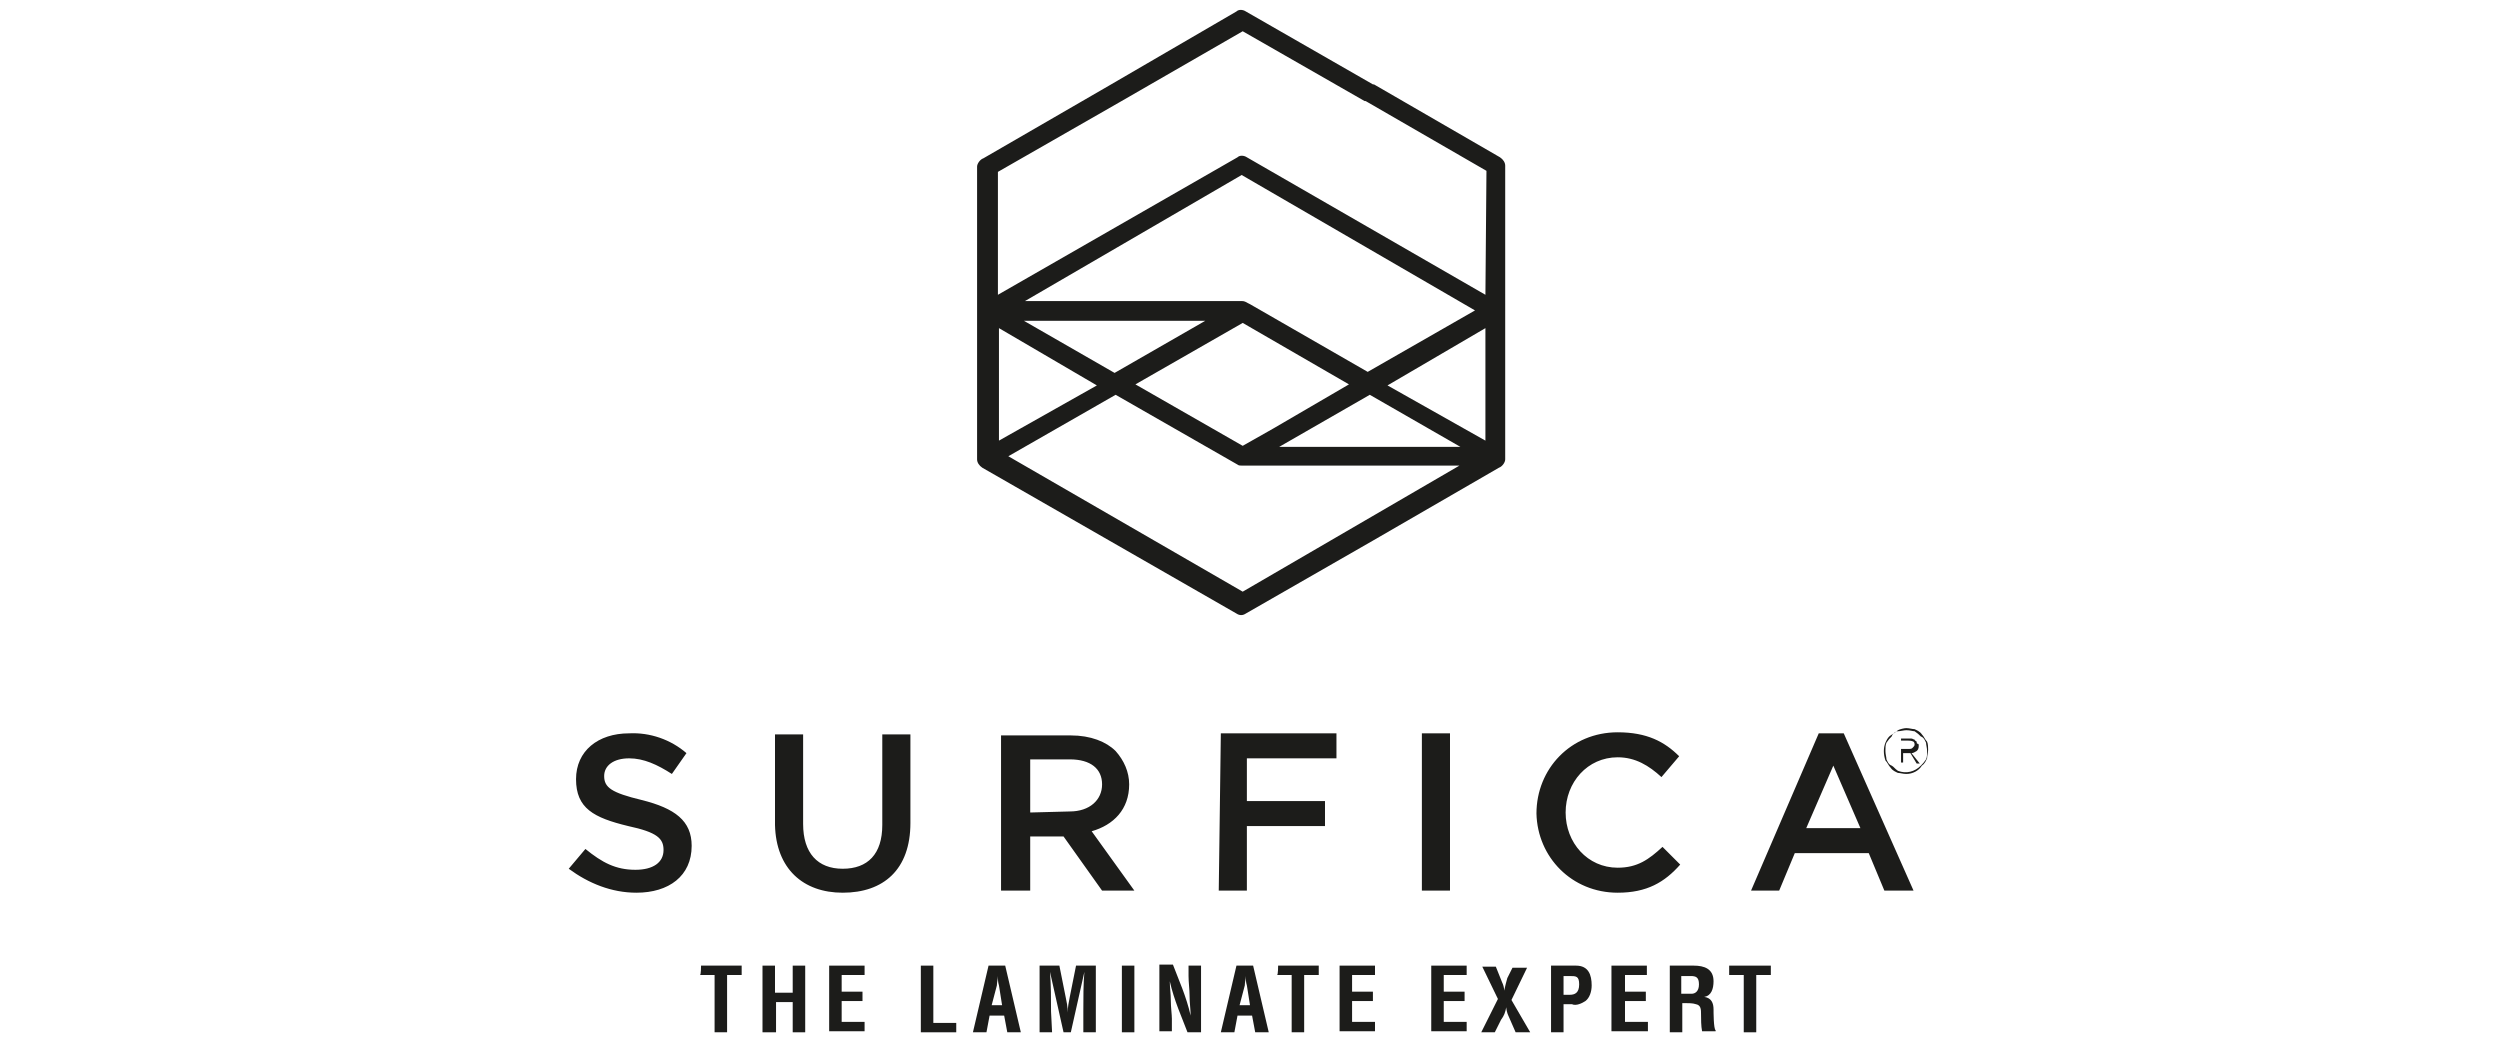 <?xml version="1.0" encoding="utf-8"?>
<!-- Generator: Adobe Illustrator 24.0.0, SVG Export Plug-In . SVG Version: 6.00 Build 0)  -->
<svg version="1.1" id="Layer_1" xmlns="http://www.w3.org/2000/svg" xmlns:xlink="http://www.w3.org/1999/xlink" x="0px" y="0px"
	 viewBox="0 0 240 100" style="enable-background:new 0 0 240 100;" xml:space="preserve">
<style type="text/css">
	.st0{fill-rule:evenodd;clip-rule:evenodd;fill:#1C1C1A;}
	.st1{fill:#1C1C1A;}
</style>
<g>
	<path class="st0" d="M183.5,72.3c0.2,0,0.3-0.1,0.5-0.2c0.1-0.1,0.2-0.2,0.2-0.5l0,0c0-0.1,0-0.2-0.1-0.2c-0.1,0-0.1-0.1-0.1-0.2
		c-0.1-0.1-0.2-0.1-0.2-0.2c-0.1,0-0.2-0.1-0.3-0.1h-1v2.3h0.2v-0.9h0.7l0.6,1h0.3L183.5,72.3z M182.5,72v-0.9h0.7
		c0.1,0,0.3,0,0.5,0.1c0.1,0.1,0.1,0.2,0.1,0.3l0,0c0,0.1-0.1,0.2-0.2,0.3c-0.1,0.1-0.2,0.1-0.5,0.1H182.5z"/>
	<path class="st1" d="M183,74.3c-0.3,0-0.6-0.1-0.8-0.1c-0.2-0.1-0.5-0.2-0.7-0.5c-0.2-0.2-0.3-0.5-0.5-0.7c-0.2-0.6-0.2-1.2,0-1.7
		c0.1-0.2,0.2-0.5,0.5-0.7s0.5-0.3,0.7-0.5c0.2-0.1,0.6-0.2,0.8-0.2c0.3,0,0.6,0.1,0.8,0.1c0.2,0.1,0.5,0.2,0.7,0.5
		c0.2,0.2,0.3,0.5,0.5,0.7c0.1,0.2,0.1,0.6,0.1,0.8s-0.1,0.6-0.1,0.8c-0.1,0.2-0.2,0.5-0.5,0.7C184.2,74,183.6,74.3,183,74.3
		L183,74.3z M183,70.1c-0.2,0-0.6,0.1-0.8,0.1s-0.5,0.2-0.6,0.5c-0.2,0.2-0.3,0.3-0.5,0.6c-0.1,0.2-0.1,0.5-0.1,0.8s0.1,0.6,0.1,0.8
		c0.1,0.2,0.2,0.5,0.5,0.6c0.2,0.1,0.3,0.3,0.6,0.5c0.8,0.3,1.6,0.1,2.2-0.5c0.2-0.2,0.3-0.3,0.5-0.6c0.1-0.2,0.1-0.5,0.1-0.8
		s-0.1-0.6-0.1-0.8c-0.1-0.2-0.2-0.5-0.5-0.6c-0.2-0.2-0.3-0.3-0.6-0.5C183.6,70.2,183.4,70.1,183,70.1L183,70.1z"/>
	<path class="st1" d="M173.4,79.5l2.6-6l2.6,6H173.4z M168.1,85.5h2.7l1.5-3.6h7.1l1.5,3.6h2.8L177,70.4h-2.4L168.1,85.5z
		 M155.3,85.7c2.8,0,4.5-1,6-2.7l-1.7-1.7c-1.3,1.2-2.4,2-4.3,2c-2.9,0-5-2.4-5-5.3l0,0c0-2.9,2.1-5.3,5-5.3c1.7,0,3,0.8,4.2,1.9
		l1.7-2c-1.4-1.4-3.1-2.3-5.9-2.3c-4.5,0-7.8,3.5-7.8,7.8l0,0C147.6,82.3,150.9,85.7,155.3,85.7 M136.5,85.5h2.7V70.4h-2.7V85.5z
		 M117,85.5h2.7v-6.2h7.5v-2.4h-7.5v-4.1h8.6v-2.4h-11.1L117,85.5z M98.9,78v-5.1h3.8c2,0,3.1,0.9,3.1,2.4l0,0
		c0,1.5-1.2,2.6-3.1,2.6L98.9,78L98.9,78z M96.2,85.5h2.7v-5.2h3.2l3.7,5.2h3.1l-4.1-5.7c2.1-0.6,3.6-2.1,3.6-4.5l0,0
		c0-1.2-0.5-2.3-1.3-3.2c-0.9-0.9-2.4-1.5-4.3-1.5h-6.7V85.5z M80.9,85.7c3.9,0,6.5-2.2,6.5-6.7v-8.5h-2.7v8.7
		c0,2.8-1.4,4.2-3.8,4.2c-2.4,0-3.8-1.5-3.8-4.3v-8.6h-2.7v8.7C74.5,83.4,77.1,85.7,80.9,85.7 M61.1,85.7c3.1,0,5.3-1.6,5.3-4.5l0,0
		c0-2.4-1.6-3.6-4.8-4.4c-2.9-0.7-3.6-1.2-3.6-2.3l0,0c0-1,0.9-1.7,2.4-1.7c1.4,0,2.7,0.6,4.1,1.5l1.4-2c-1.5-1.3-3.5-2-5.5-1.9
		c-3,0-5.1,1.7-5.1,4.4l0,0c0,2.8,1.7,3.7,5,4.5c2.8,0.6,3.4,1.2,3.4,2.3l0,0c0,1.2-1,1.9-2.7,1.9c-1.9,0-3.2-0.7-4.8-2l-1.6,1.9
		C56.5,84.8,58.7,85.7,61.1,85.7"/>
	<path class="st1" d="M67.3,92.7h3.9v0.9h-1.4v5.5h-1.2v-5.5h-1.4C67.3,93.6,67.3,92.7,67.3,92.7z"/>
	<path class="st1" d="M73.2,99.1v-6.4h1.2v2.6h1.7v-2.6h1.2v6.4h-1.2v-2.9h-1.6v2.9H73.2z"/>
	<path class="st1" d="M79.6,99.1v-6.4H83v0.9h-2.2v1.6h2v0.9h-2v2H83v0.9H79.6z"/>
	<path class="st1" d="M88.4,99.1v-6.4h1.2v5.5h2.2v0.9H88.4z"/>
	<path class="st1" d="M93.4,99.1l1.5-6.4h1.6l1.5,6.4h-1.3l-0.3-1.6h-1.4l-0.3,1.6H93.4z M95.2,96.5h1l-0.3-1.9
		c-0.1-0.3-0.1-0.6-0.1-0.9c0-0.1,0-0.3,0-0.5l0,0c0,0.1,0,0.2,0,0.5c0,0.3-0.1,0.6-0.1,0.9L95.2,96.5z"/>
	<path class="st1" d="M101,99.1h-1.2v-6.4h1.9l0.6,3c0.1,0.5,0.2,0.9,0.2,1.5l0,0c0-0.5,0.1-1,0.2-1.5l0.6-3h1.9v6.4H104v-2
		c0-1.3,0-2.6,0.1-3.8l0,0l-1.3,5.8h-0.7l-1.3-5.8l0,0c0.1,1.3,0.1,2.6,0.1,3.8L101,99.1z"/>
	<path class="st1" d="M107.7,99.1v-6.4h1.2v6.4H107.7z"/>
	<path class="st1" d="M114.1,92.7h1.2v6.4H114l-0.9-2.3c-0.3-0.8-0.6-1.7-0.8-2.6l0,0c0,0.6,0.1,1.2,0.1,1.9c0,0.6,0.1,1.3,0.1,1.7
		V99h-1.2v-6.4h1.3l0.9,2.3c0.3,0.8,0.6,1.7,0.8,2.6l0,0c0-0.6-0.1-1.2-0.1-1.9c0-0.6-0.1-1.3-0.1-1.9V92.7L114.1,92.7z"/>
	<path class="st1" d="M117.2,99.1l1.5-6.4h1.6l1.5,6.4h-1.3l-0.3-1.6h-1.4l-0.3,1.6H117.2z M119,96.5h1l-0.3-1.9
		c-0.1-0.3-0.1-0.6-0.1-0.9c0-0.1,0-0.3,0-0.5l0,0c0,0.1,0,0.2,0,0.5c0,0.3-0.1,0.6-0.1,0.9L119,96.5z"/>
	<path class="st1" d="M122.7,92.7h3.9v0.9h-1.4v5.5h-1.2v-5.5h-1.4C122.7,93.6,122.7,92.7,122.7,92.7z"/>
	<path class="st1" d="M128.6,99.1v-6.4h3.4v0.9h-2.2v1.6h2v0.9h-2v2h2.2v0.9H128.6z"/>
	<path class="st1" d="M137.4,99.1v-6.4h3.4v0.9h-2.2v1.6h2v0.9h-2v2h2.2v0.9H137.4z"/>
	<path class="st1" d="M146.9,99.1h-1.4l-0.7-1.6c-0.1-0.2-0.2-0.6-0.2-0.8l0,0c-0.1,0.5-0.2,0.8-0.5,1.2l-0.6,1.2h-1.3l1.6-3.2
		l-1.5-3.1h1.3l0.6,1.5c0.1,0.2,0.2,0.5,0.2,0.8l0,0c0.1-0.5,0.2-0.8,0.3-1.2l0.5-1h1.4l-1.5,3.1L146.9,99.1z"/>
	<path class="st1" d="M148.9,99.1v-6.4h2.4c1.2,0,1.5,0.9,1.5,1.9c0,0.6-0.2,1.2-0.6,1.5c-0.3,0.2-0.9,0.5-1.3,0.3h-0.8v2.7
		L148.9,99.1z M150.1,95.5h0.6c0.5,0,0.9-0.2,0.9-1c0-0.8-0.3-0.8-0.9-0.8h-0.6V95.5z"/>
	<path class="st1" d="M154.7,99.1v-6.4h3.4v0.9H156v1.6h2v0.9h-2v2h2.2v0.9H154.7z"/>
	<path class="st1" d="M161.5,96.3v2.8h-1.2v-6.4h2.3c1,0,1.9,0.3,1.9,1.5c0,0.7-0.2,1.4-0.9,1.5l0,0c0.7,0.1,0.9,0.6,0.9,1.2
		c0,0.2,0,1.9,0.2,2V99h-1.3c-0.1-0.5-0.1-1.2-0.1-1.6c0-0.5,0-0.9-0.5-1c-0.3-0.1-0.7-0.1-1-0.1L161.5,96.3z M161.5,95.4h0.9
		c0.3,0,0.7-0.2,0.7-0.9c0-0.7-0.3-0.8-0.8-0.8h-0.9v1.7H161.5z"/>
	<path class="st1" d="M166.1,92.7h3.9v0.9h-1.4v5.5h-1.2v-5.5h-1.4V92.7z"/>
	<path class="st0" d="M144.5,15.9c0-0.3-0.2-0.6-0.5-0.8l-12.1-7h-0.1l-12.2-7c-0.3-0.2-0.7-0.2-0.9,0l-12.2,7.1l0,0l-12.1,7
		c-0.3,0.1-0.6,0.5-0.6,0.8v28.1l0,0c0,0.3,0.2,0.6,0.5,0.8l12.2,7l12.2,7c0.3,0.2,0.6,0.2,0.9,0l12.2-7l12.1-7
		c0.3-0.1,0.6-0.5,0.6-0.8V15.9L144.5,15.9z M95.9,31.5l9.4,5.5l-9.4,5.3V31.5z M120,29.2l-0.2-0.1c-0.2-0.1-0.3-0.2-0.6-0.2H98.4
		l20.8-12.1l22.4,13l-10.3,5.9L120,29.2z M129.5,36.9l-7.2,4.2l-3,1.7L109,36.9l10.3-5.9L129.5,36.9z M107.5,30.8h8.2l-8.7,5l-8.7-5
		H107.5z M119.3,56.8l-22.5-13l10.3-5.9l11.7,6.7c0.1,0.1,0.3,0.1,0.5,0.1h20.8L119.3,56.8z M131,42.9h-8.2l8.7-5l8.7,5H131z
		 M142.6,42.3l-9.4-5.3l9.4-5.5V42.3z M142.6,28.3l-22.9-13.2c-0.3-0.2-0.7-0.2-0.9,0l-23,13.2V16.5l11.7-6.7L119.3,3L131,9.7
		c0,0,0,0,0.1,0l11.6,6.7L142.6,28.3L142.6,28.3z"/>
</g>
</svg>
